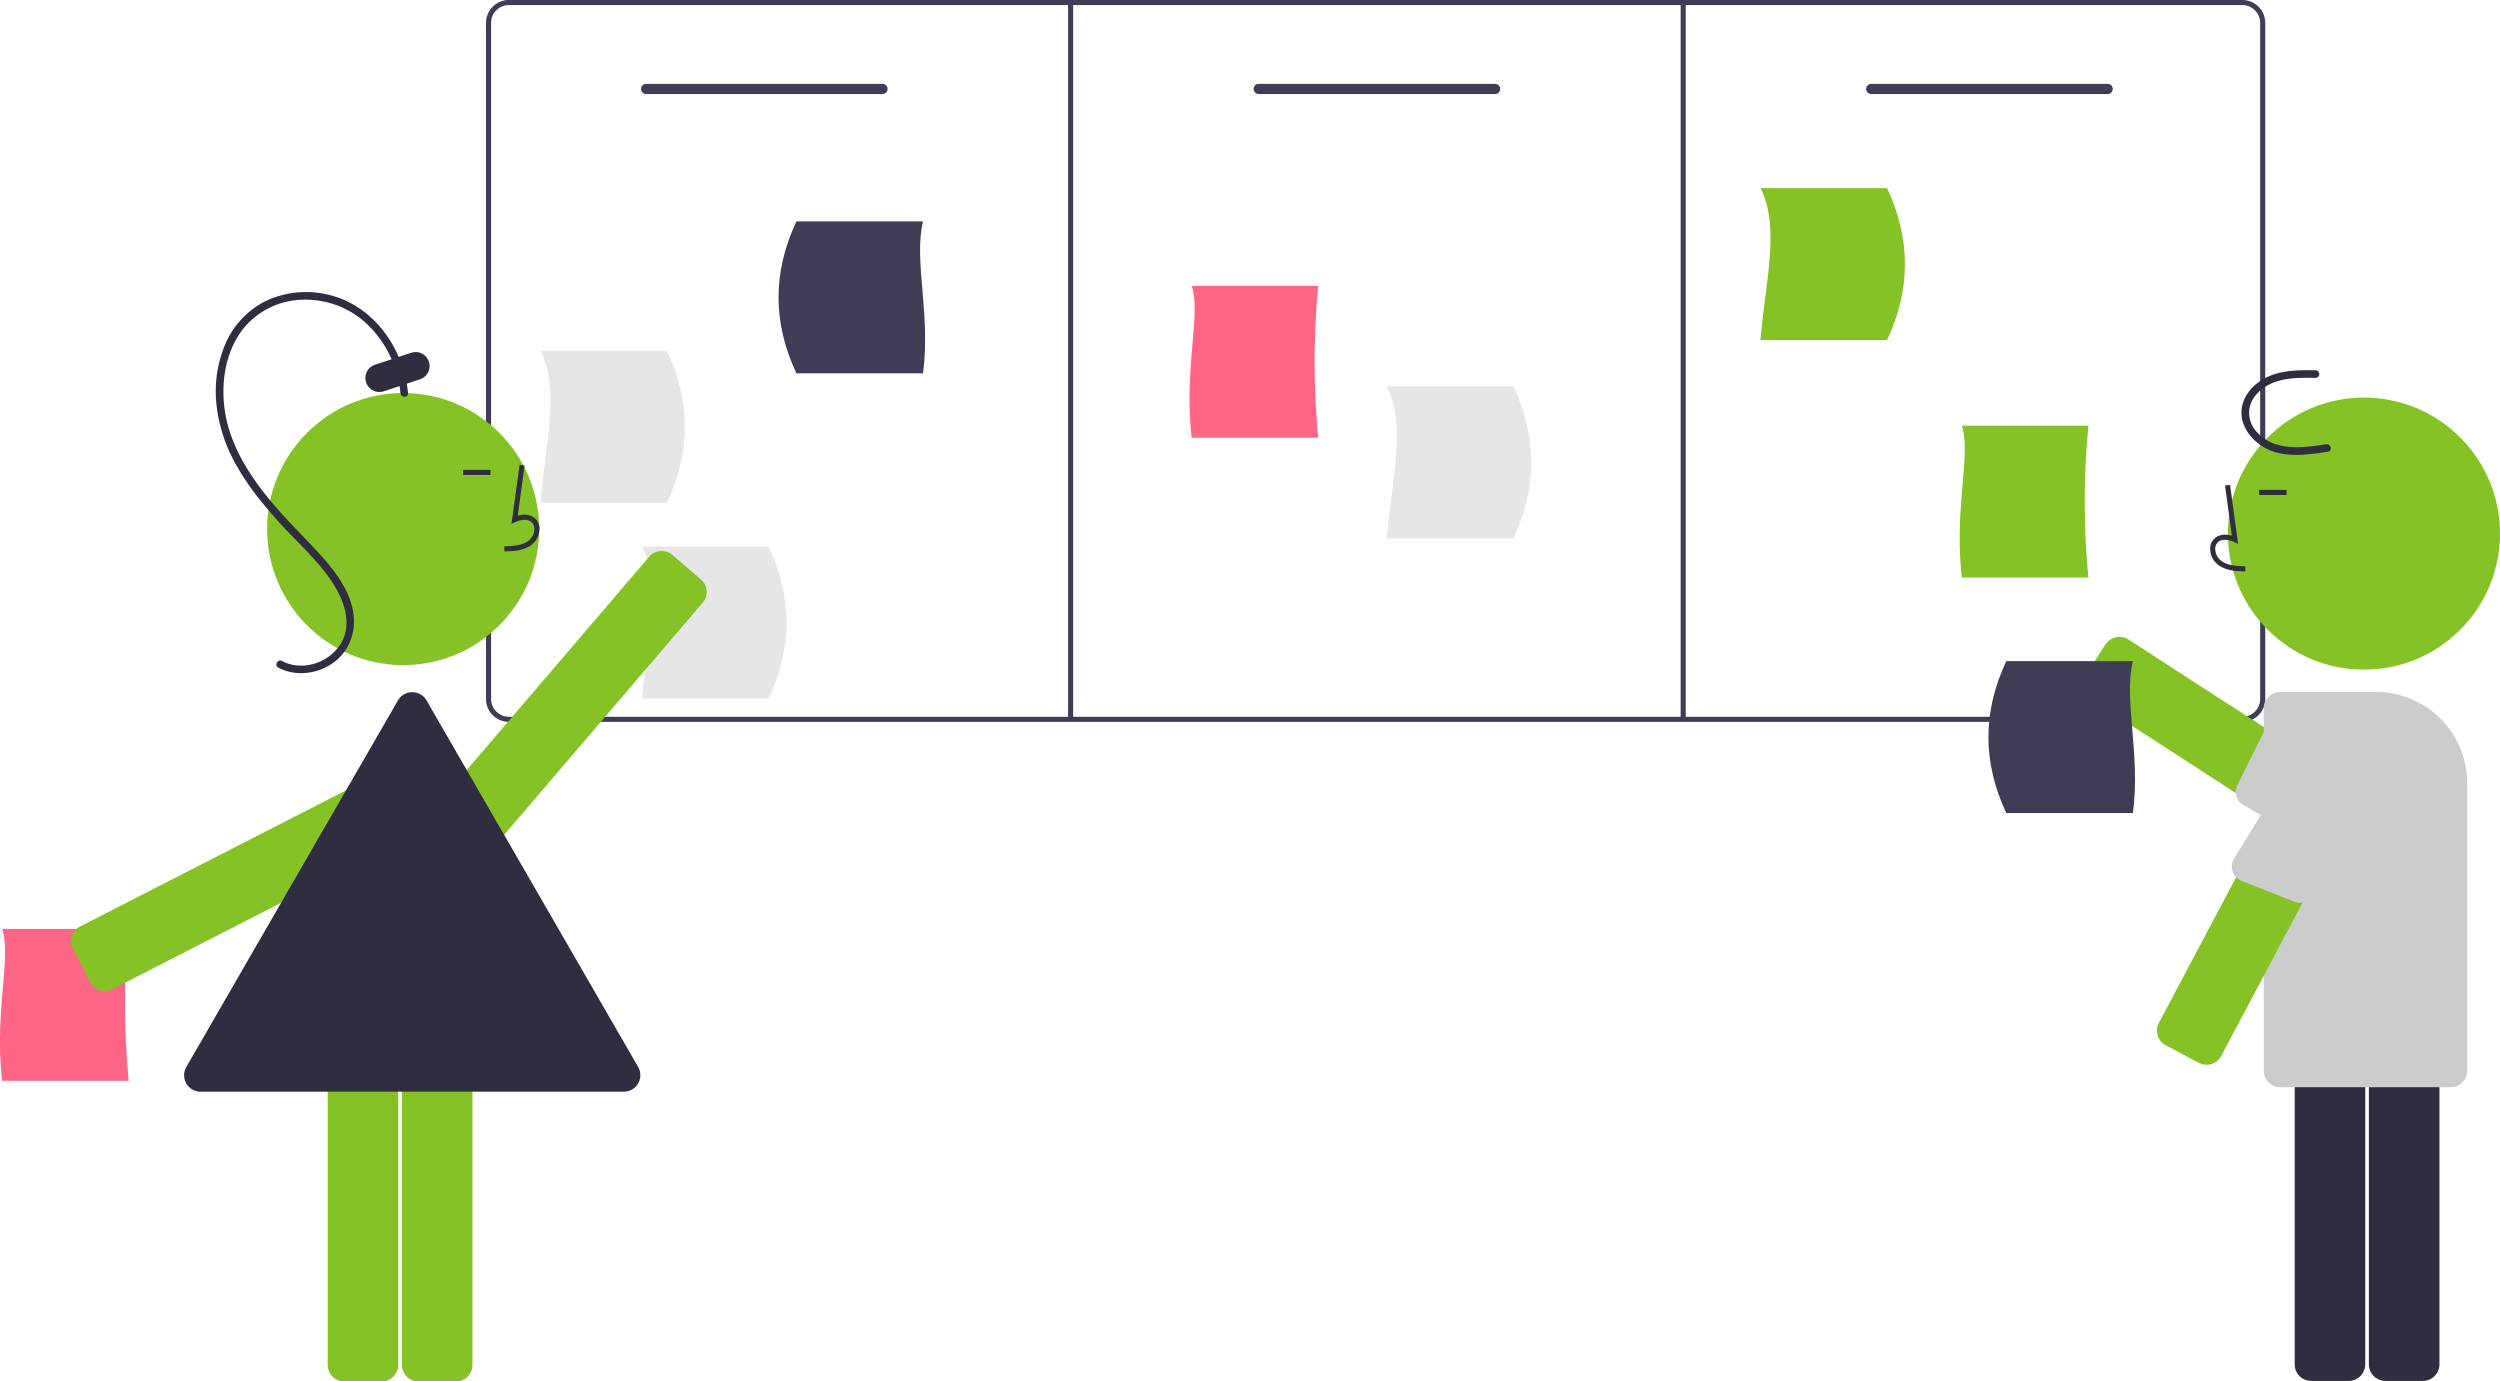 <svg xmlns="http://www.w3.org/2000/svg" id="a106f61a-8b5c-423e-9ac4-5cfa2a99d346" data-name="Layer 1" viewBox="0 0 983.566 543.498" class="injected-svg ClassicGrid__ImageFile-sc-td9pmq-4 fNAcXv grid_media" xmlns:xlink="http://www.w3.org/1999/xlink"><path d="M990.425,462.251h-682a9.01,9.01,0,0,1-9-9v-266a9.01,9.01,0,0,1,9-9h682a9.01,9.01,0,0,1,9,9v266A9.01,9.01,0,0,1,990.425,462.251Zm-682-282a7.008,7.008,0,0,0-7,7v266a7.008,7.008,0,0,0,7,7h682a7.008,7.008,0,0,0,7-7v-266a7.008,7.008,0,0,0-7-7Z" transform="translate(-108.217 -178.251)" fill="#3f3d56"></path><path d="M626.861,350.476H577.053c-3.115-27.707,3.758-48.359,0-59.769h49.808A311.81,311.81,0,0,0,626.861,350.476Z" transform="translate(-108.217 -178.251)" fill="#ff6584"></path><path d="M158.861,603.476H109.053c-3.115-27.707,3.758-48.359,0-59.769h49.808A311.81,311.81,0,0,0,158.861,603.476Z" transform="translate(-108.217 -178.251)" fill="#ff6584"></path><path d="M929.861,405.476H880.053c-3.115-27.707,3.758-48.359,0-59.769h49.808A311.81,311.81,0,0,0,929.861,405.476Z" transform="translate(-108.217 -178.251)" fill="#84c225"></path><path d="M370.634,376.04h-49.808c1.868-22.982,7.889-44.442,0-59.769h49.808Q384.701,346.155,370.634,376.04Z" transform="translate(-108.217 -178.251)" fill="#e6e6e6"></path><path d="M410.634,453.04h-49.808c1.868-22.982,7.889-44.442,0-59.769h49.808Q424.701,423.155,410.634,453.04Z" transform="translate(-108.217 -178.251)" fill="#e6e6e6"></path><path d="M850.634,312.04h-49.808c1.868-22.982,7.889-44.442,0-59.769h49.808Q864.701,282.155,850.634,312.04Z" transform="translate(-108.217 -178.251)" fill="#84c225"></path><path d="M703.634,390.04h-49.808c1.868-22.982,7.889-44.442,0-59.769h49.808Q717.701,360.155,703.634,390.04Z" transform="translate(-108.217 -178.251)" fill="#e6e6e6"></path><path d="M421.549,325.125h49.808c3.115-22.986-3.758-44.445,0-59.769H421.549Q407.482,295.241,421.549,325.125Z" transform="translate(-108.217 -178.251)" fill="#3f3d56"></path><path d="M455.425,215.251h-93a2,2,0,0,1,0-4h93a2,2,0,0,1,0,4Z" transform="translate(-108.217 -178.251)" fill="#3f3d56"></path><path d="M696.425,215.251h-93a2,2,0,0,1,0-4h93a2,2,0,0,1,0,4Z" transform="translate(-108.217 -178.251)" fill="#3f3d56"></path><path d="M937.425,215.251h-93a2,2,0,1,1,0-4h93a2,2,0,0,1,0,4Z" transform="translate(-108.217 -178.251)" fill="#3f3d56"></path><rect x="420.208" y="1" width="2" height="282" fill="#3f3d56"></rect><rect x="661.208" y="1" width="2" height="282" fill="#3f3d56"></rect><circle cx="158.619" cy="208.152" r="53.519" fill="#84c225"></circle><path d="M258.404,721.749H243.645a6.508,6.508,0,0,1-6.5-6.5V592.235a6.508,6.508,0,0,1,6.5-6.5h14.759a6.508,6.508,0,0,1,6.5,6.5V715.249A6.508,6.508,0,0,1,258.404,721.749Z" transform="translate(-108.217 -178.251)" fill="#84c225"></path><path d="M287.596,721.749H272.836a6.508,6.508,0,0,1-6.5-6.5V592.235a6.508,6.508,0,0,1,6.5-6.5h14.76a6.508,6.508,0,0,1,6.5,6.5V715.249A6.508,6.508,0,0,1,287.596,721.749Z" transform="translate(-108.217 -178.251)" fill="#84c225"></path><path d="M149.42,568.175a6.528,6.528,0,0,1-2.004-.317,6.456,6.456,0,0,1-3.789-3.225l-6.725-13.139a6.499,6.499,0,0,1,2.825-8.747l109.503-56.048a6.5,6.5,0,0,1,8.748,2.825l6.725,13.139a6.5,6.5,0,0,1-2.824,8.747L152.375,567.458A6.48,6.48,0,0,1,149.42,568.175Z" transform="translate(-108.217 -178.251)" fill="#84c225"></path><path d="M299.782,511.121a6.448,6.448,0,0,1-4.215-1.561l-11.217-9.592a6.509,6.509,0,0,1-.716-9.165l79.949-93.492a6.506,6.506,0,0,1,9.164-.715h0l11.217,9.593a6.499,6.499,0,0,1,.715,9.164L304.732,508.846a6.461,6.461,0,0,1-4.434,2.256C300.125,511.115,299.953,511.121,299.782,511.121Z" transform="translate(-108.217 -178.251)" fill="#84c225"></path><path d="M268.754,332.877c-1.742-17.359-13.15-33.959-30.567-38.477A37.3,37.3,0,0,0,212.713,296.711,33.729,33.729,0,0,0,196.757,313.882a47.98,47.98,0,0,0-3.402,23.311,61.339,61.339,0,0,0,8.117,24.556c4.724,8.329,10.867,15.774,17.315,22.815,6.57,7.173,14.002,13.773,19.53,21.827,4.903,7.142,8.845,16.843,4.014,25.063a18.511,18.511,0,0,1-18.183,8.494,15.414,15.414,0,0,1-4.947-1.642c-1.703-.909-3.22,1.68-1.514,2.59,6.47,3.454,14.515,2.672,20.627-1.213,7.045-4.477,10.19-12.379,8.87-20.548-1.506-9.313-8-17.31-14.235-24.013-6.513-7.003-13.335-13.689-19.368-21.128-5.959-7.348-11.28-15.459-14.47-24.418a51.06,51.06,0,0,1-2.61-23.387c.95-7.537,3.881-15.006,9.139-20.582a31.115,31.115,0,0,1,22.385-9.446,35.198,35.198,0,0,1,23.59,8.673,42.746,42.746,0,0,1,13.028,21.719,44.018,44.018,0,0,1,1.11,6.324c.191,1.903,3.193,1.923,3,0Z" transform="translate(-108.217 -178.251)" fill="#2f2e41"></path><path d="M257.478,332.469a5.501,5.501,0,0,1-1.718-10.725l14.244-4.703a5.499,5.499,0,1,1,3.449,10.444L259.209,332.188A5.505,5.505,0,0,1,257.478,332.469Z" transform="translate(-108.217 -178.251)" fill="#2f2e41"></path><path d="M353.642,607.751H187.161a6.486,6.486,0,0,1-5.629-9.75l83.241-144.177a6.627,6.627,0,0,1,1.045-1.367l.016-.016.007-.007a6.386,6.386,0,0,1,3.339-1.748c.084-.016.168-.03.253-.042a6.614,6.614,0,0,1,.968-.07h0a6.433,6.433,0,0,1,5.629,3.25L359.271,598.001a6.5,6.5,0,0,1-5.629,9.75Z" transform="translate(-108.217 -178.251)" fill="#2f2e41"></path><path d="M306.662,395.196l-.056-2c3.721-.104,7.001-.337,9.466-2.138a6.148,6.148,0,0,0,2.381-4.528,3.514,3.514,0,0,0-1.153-2.895c-1.636-1.383-4.269-.936-6.188-.055l-1.655.759,3.173-23.19,1.981.271-2.699,19.727c2.608-.767,5.023-.438,6.678.961A5.471,5.471,0,0,1,320.452,386.6a8.133,8.133,0,0,1-3.2,6.073C314.085,394.988,309.97,395.103,306.662,395.196Z" transform="translate(-108.217 -178.251)" fill="#2f2e41"></path><rect x="182.195" y="184.87" width="10.771" height="2" fill="#2f2e41"></rect><path d="M1033.761,519.982,930.492,453.139a6.499,6.499,0,0,1-1.925-8.988l8.02-12.391a6.508,6.508,0,0,1,8.988-1.926l103.27,66.843a6.509,6.509,0,0,1,1.925,8.989l-8.02,12.391a6.506,6.506,0,0,1-8.989,1.925Z" transform="translate(-108.217 -178.251)" fill="#84c225"></path><path d="M1034.064,519.154,990.894,495.049a6,6,0,0,1-2.446-7.912L998.449,467.045a6,6,0,0,1,9.036-2.077l41.126,31.721a6.011,6.011,0,0,1,1.78,8.295l-8.022,12.393A6.011,6.011,0,0,1,1034.064,519.154Z" transform="translate(-108.217 -178.251)" fill="#ccc"></path><circle cx="930.047" cy="209.937" r="53.519" fill="#84c225"></circle><path d="M1040.196,715.034V592.019a6.508,6.508,0,0,1,6.5-6.5h14.76a6.508,6.508,0,0,1,6.5,6.5V715.034a6.508,6.508,0,0,1-6.5,6.5h-14.76A6.508,6.508,0,0,1,1040.196,715.034Z" transform="translate(-108.217 -178.251)" fill="#2f2e41"></path><path d="M1011.004,715.034V592.019a6.508,6.508,0,0,1,6.5-6.5h14.76a6.508,6.508,0,0,1,6.5,6.5V715.034a6.508,6.508,0,0,1-6.5,6.5h-14.76A6.508,6.508,0,0,1,1011.004,715.034Z" transform="translate(-108.217 -178.251)" fill="#2f2e41"></path><path d="M998.841,599.481V457.005a6.508,6.508,0,0,1,6.5-6.5h37.686a35.918,35.918,0,0,1,35.877,35.877V599.481a6.508,6.508,0,0,1-6.5,6.5h-67.062A6.508,6.508,0,0,1,998.841,599.481Z" transform="translate(-108.217 -178.251)" fill="#ccc"></path><path d="M991.549,403.057l.056-2c-3.721-.104-7.001-.337-9.466-2.138A6.148,6.148,0,0,1,979.757,394.391a3.514,3.514,0,0,1,1.153-2.895c1.636-1.383,4.269-.936,6.188-.055l1.655.759-3.173-23.19-1.981.271,2.699,19.727c-2.608-.767-5.023-.438-6.678.961a5.471,5.471,0,0,0-1.86,4.492,8.133,8.133,0,0,0,3.2,6.073C984.126,402.849,988.241,402.964,991.549,403.057Z" transform="translate(-108.217 -178.251)" fill="#2f2e41"></path><rect x="888.81" y="192.732" width="10.771" height="2" fill="#2f2e41"></rect><path d="M973.302,596.395l-13.038-6.919a6.509,6.509,0,0,1-2.695-8.789l57.665-108.661a6.509,6.509,0,0,1,8.789-2.694l13.037,6.919a6.508,6.508,0,0,1,2.695,8.788L982.091,593.7a6.49,6.49,0,0,1-8.789,2.695Z" transform="translate(-108.217 -178.251)" fill="#84c225"></path><path d="M1043.905,484.808l-25.283,45.092a6,6,0,0,1-7.671,3.121l-20.882-8.226a6,6,0,0,1-2.851-8.822l28.047-45.714a6.011,6.011,0,0,1,8.11-2.49l18.04,8.92A6.011,6.011,0,0,1,1043.905,484.808Z" transform="translate(-108.217 -178.251)" fill="#ccc"></path><path d="M1023.316,353.046c-9.176,1.434-20.282,2.903-27.182-4.821a10.89,10.89,0,0,1-2.499-10.914c1.331-3.794,4.762-6.685,8.361-8.255,5.382-2.348,11.511-2.203,17.261-2.138a1.501,1.501,0,0,0,0-3c-5.869-.066-12.01-.122-17.567,2.042-4.373,1.704-8.423,4.862-10.403,9.209-4.34,9.53,3.675,18.836,12.733,21.156,6.609,1.693,13.471.649,20.093-.386,1.902-.297,1.094-3.189-.798-2.893Z" transform="translate(-108.217 -178.251)" fill="#2f2e41"></path><path d="M897.549,498.125h49.808c3.115-22.986-3.758-44.445,0-59.769H897.549Q883.482,468.241,897.549,498.125Z" transform="translate(-108.217 -178.251)" fill="#3f3d56"></path></svg>